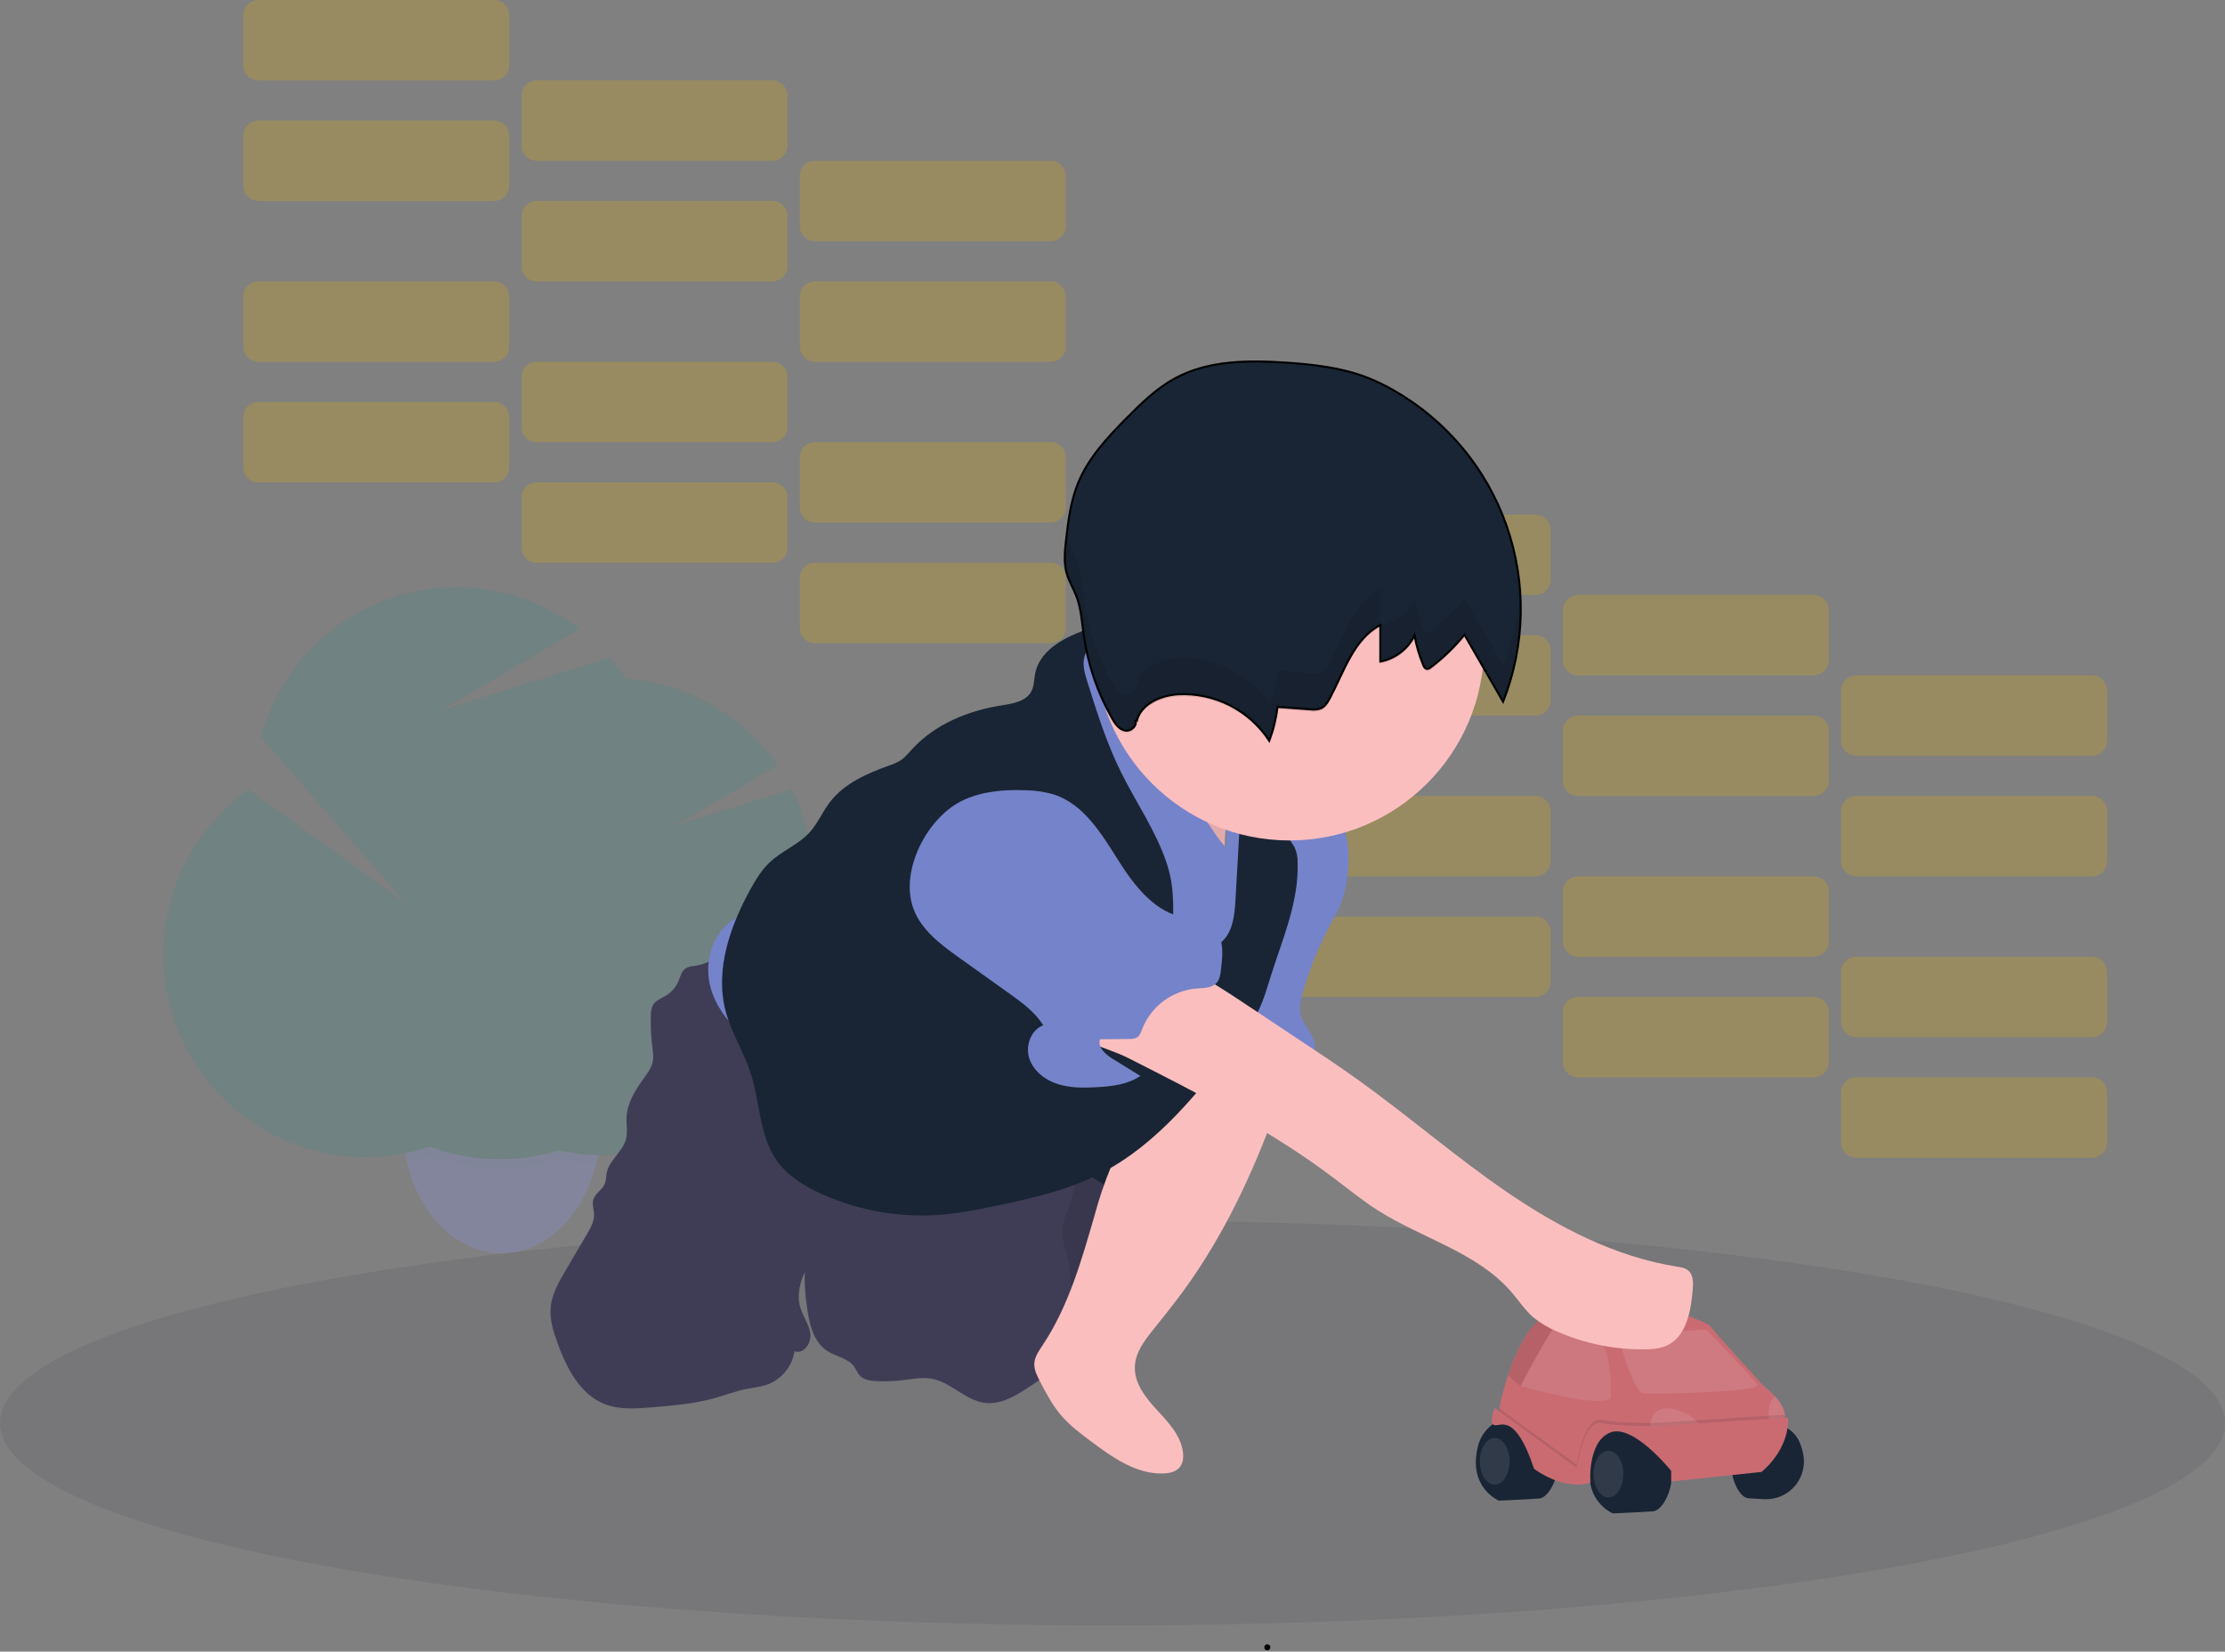 <svg width="1094" height="812" viewBox="0 0 1094 812" fill="none" xmlns="http://www.w3.org/2000/svg">
<rect x="0" y="0" width="1094" height="812" fill="#808080" stroke="none"/>
<g clip-path="url(#clip0_551_332)">
<g opacity="0.3">
<path d="M754.94 450.62H639.07C634.966 450.62 631.64 453.947 631.64 458.05V482.71C631.64 486.814 634.966 490.14 639.07 490.14H754.94C759.043 490.14 762.37 486.814 762.37 482.71V458.05C762.37 453.947 759.043 450.62 754.94 450.62Z" fill="#D0A617"/>
<path d="M891.749 490.14H775.879C771.776 490.14 768.449 493.467 768.449 497.57V522.23C768.449 526.334 771.776 529.66 775.879 529.66H891.749C895.853 529.66 899.179 526.334 899.179 522.23V497.57C899.179 493.467 895.853 490.14 891.749 490.14Z" fill="#D0A617"/>
<path d="M1028.57 529.67H912.7C908.596 529.67 905.27 532.996 905.27 537.1V561.76C905.27 565.863 908.596 569.19 912.7 569.19H1028.57C1032.67 569.19 1036 565.863 1036 561.76V537.1C1036 532.996 1032.67 529.67 1028.57 529.67Z" fill="#D0A617"/>
<path d="M754.94 391.33H639.07C634.966 391.33 631.64 394.657 631.64 398.76V423.42C631.64 427.524 634.966 430.85 639.07 430.85H754.94C759.043 430.85 762.37 427.524 762.37 423.42V398.76C762.37 394.657 759.043 391.33 754.94 391.33Z" fill="#D0A617"/>
<path d="M891.749 430.86H775.879C771.776 430.86 768.449 434.186 768.449 438.29V462.95C768.449 467.053 771.776 470.38 775.879 470.38H891.749C895.853 470.38 899.179 467.053 899.179 462.95V438.29C899.179 434.186 895.853 430.86 891.749 430.86Z" fill="#D0A617"/>
<path d="M1028.57 470.38H912.7C908.596 470.38 905.27 473.706 905.27 477.81V502.47C905.27 506.573 908.596 509.9 912.7 509.9H1028.57C1032.67 509.9 1036 506.573 1036 502.47V477.81C1036 473.706 1032.67 470.38 1028.57 470.38Z" fill="#D0A617"/>
<path d="M754.94 312.29H639.07C634.966 312.29 631.64 315.617 631.64 319.72V344.38C631.64 348.484 634.966 351.81 639.07 351.81H754.94C759.043 351.81 762.37 348.484 762.37 344.38V319.72C762.37 315.617 759.043 312.29 754.94 312.29Z" fill="#D0A617"/>
<path d="M891.749 351.81H775.879C771.776 351.81 768.449 355.137 768.449 359.24V383.9C768.449 388.004 771.776 391.33 775.879 391.33H891.749C895.853 391.33 899.179 388.004 899.179 383.9V359.24C899.179 355.137 895.853 351.81 891.749 351.81Z" fill="#D0A617"/>
<path d="M1028.57 391.33H912.7C908.596 391.33 905.27 394.657 905.27 398.76V423.42C905.27 427.524 908.596 430.85 912.7 430.85H1028.57C1032.67 430.85 1036 427.524 1036 423.42V398.76C1036 394.657 1032.67 391.33 1028.57 391.33Z" fill="#D0A617"/>
<path d="M754.94 253H639.07C634.966 253 631.64 256.327 631.64 260.43V285.09C631.64 289.193 634.966 292.52 639.07 292.52H754.94C759.043 292.52 762.37 289.193 762.37 285.09V260.43C762.37 256.327 759.043 253 754.94 253Z" fill="#D0A617"/>
<path d="M891.749 292.52H775.879C771.776 292.52 768.449 295.847 768.449 299.95V324.61C768.449 328.713 771.776 332.04 775.879 332.04H891.749C895.853 332.04 899.179 328.713 899.179 324.61V299.95C899.179 295.847 895.853 292.52 891.749 292.52Z" fill="#D0A617"/>
<path d="M1028.57 332.05H912.7C908.596 332.05 905.27 335.376 905.27 339.48V364.14C905.27 368.243 908.596 371.57 912.7 371.57H1028.57C1032.67 371.57 1036 368.243 1036 364.14V339.48C1036 335.376 1032.67 332.05 1028.57 332.05Z" fill="#D0A617"/>
<path opacity="0.1" d="M754.94 450.62H639.07C634.966 450.62 631.64 453.947 631.64 458.05V482.71C631.64 486.814 634.966 490.14 639.07 490.14H754.94C759.043 490.14 762.37 486.814 762.37 482.71V458.05C762.37 453.947 759.043 450.62 754.94 450.62Z" fill="#D0A617"/>
<path opacity="0.1" d="M891.749 490.14H775.879C771.776 490.14 768.449 493.467 768.449 497.57V522.23C768.449 526.334 771.776 529.66 775.879 529.66H891.749C895.853 529.66 899.179 526.334 899.179 522.23V497.57C899.179 493.467 895.853 490.14 891.749 490.14Z" fill="#D0A617"/>
<path opacity="0.1" d="M1028.57 529.67H912.7C908.596 529.67 905.27 532.996 905.27 537.1V561.76C905.27 565.863 908.596 569.19 912.7 569.19H1028.57C1032.67 569.19 1036 565.863 1036 561.76V537.1C1036 532.996 1032.67 529.67 1028.57 529.67Z" fill="#D0A617"/>
<path opacity="0.1" d="M754.94 391.33H639.07C634.966 391.33 631.64 394.657 631.64 398.76V423.42C631.64 427.524 634.966 430.85 639.07 430.85H754.94C759.043 430.85 762.37 427.524 762.37 423.42V398.76C762.37 394.657 759.043 391.33 754.94 391.33Z" fill="#D0A617"/>
<path opacity="0.1" d="M891.749 430.86H775.879C771.776 430.86 768.449 434.186 768.449 438.29V462.95C768.449 467.053 771.776 470.38 775.879 470.38H891.749C895.853 470.38 899.179 467.053 899.179 462.95V438.29C899.179 434.186 895.853 430.86 891.749 430.86Z" fill="#D0A617"/>
<path opacity="0.1" d="M1028.57 470.38H912.7C908.596 470.38 905.27 473.706 905.27 477.81V502.47C905.27 506.573 908.596 509.9 912.7 509.9H1028.57C1032.67 509.9 1036 506.573 1036 502.47V477.81C1036 473.706 1032.67 470.38 1028.57 470.38Z" fill="#D0A617"/>
<path opacity="0.1" d="M754.94 312.29H639.07C634.966 312.29 631.64 315.617 631.64 319.72V344.38C631.64 348.484 634.966 351.81 639.07 351.81H754.94C759.043 351.81 762.37 348.484 762.37 344.38V319.72C762.37 315.617 759.043 312.29 754.94 312.29Z" fill="#D0A617"/>
<path opacity="0.1" d="M891.749 351.81H775.879C771.776 351.81 768.449 355.137 768.449 359.24V383.9C768.449 388.004 771.776 391.33 775.879 391.33H891.749C895.853 391.33 899.179 388.004 899.179 383.9V359.24C899.179 355.137 895.853 351.81 891.749 351.81Z" fill="#D0A617"/>
<path opacity="0.1" d="M1028.57 391.33H912.7C908.596 391.33 905.27 394.657 905.27 398.76V423.42C905.27 427.524 908.596 430.85 912.7 430.85H1028.57C1032.67 430.85 1036 427.524 1036 423.42V398.76C1036 394.657 1032.67 391.33 1028.57 391.33Z" fill="#D0A617"/>
<path opacity="0.1" d="M754.94 253H639.07C634.966 253 631.64 256.327 631.64 260.43V285.09C631.64 289.193 634.966 292.52 639.07 292.52H754.94C759.043 292.52 762.37 289.193 762.37 285.09V260.43C762.37 256.327 759.043 253 754.94 253Z" fill="#D0A617"/>
<path opacity="0.1" d="M891.749 292.52H775.879C771.776 292.52 768.449 295.847 768.449 299.95V324.61C768.449 328.713 771.776 332.04 775.879 332.04H891.749C895.853 332.04 899.179 328.713 899.179 324.61V299.95C899.179 295.847 895.853 292.52 891.749 292.52Z" fill="#D0A617"/>
<path opacity="0.1" d="M1028.57 332.05H912.7C908.596 332.05 905.27 335.376 905.27 339.48V364.14C905.27 368.243 908.596 371.57 912.7 371.57H1028.57C1032.67 371.57 1036 368.243 1036 364.14V339.48C1036 335.376 1032.67 332.05 1028.57 332.05Z" fill="#D0A617"/>
</g>
<g opacity="0.3">
<path d="M242.94 197.62H127.07C122.967 197.62 119.64 200.947 119.64 205.05V229.71C119.64 233.814 122.967 237.14 127.07 237.14H242.94C247.044 237.14 250.37 233.814 250.37 229.71V205.05C250.37 200.947 247.044 197.62 242.94 197.62Z" fill="#D0A617"/>
<path d="M379.75 237.14H263.88C259.777 237.14 256.45 240.467 256.45 244.57V269.23C256.45 273.334 259.777 276.66 263.88 276.66H379.75C383.854 276.66 387.18 273.334 387.18 269.23V244.57C387.18 240.467 383.854 237.14 379.75 237.14Z" fill="#D0A617"/>
<path d="M516.571 276.67H400.701C396.597 276.67 393.271 279.996 393.271 284.1V308.76C393.271 312.863 396.597 316.19 400.701 316.19H516.571C520.674 316.19 524.001 312.863 524.001 308.76V284.1C524.001 279.996 520.674 276.67 516.571 276.67Z" fill="#D0A617"/>
<path d="M242.94 138.33H127.07C122.967 138.33 119.64 141.657 119.64 145.76V170.42C119.64 174.524 122.967 177.85 127.07 177.85H242.94C247.044 177.85 250.37 174.524 250.37 170.42V145.76C250.37 141.657 247.044 138.33 242.94 138.33Z" fill="#D0A617"/>
<path d="M379.75 177.86H263.88C259.777 177.86 256.45 181.186 256.45 185.29V209.95C256.45 214.053 259.777 217.38 263.88 217.38H379.75C383.854 217.38 387.18 214.053 387.18 209.95V185.29C387.18 181.186 383.854 177.86 379.75 177.86Z" fill="#D0A617"/>
<path d="M516.571 217.38H400.701C396.597 217.38 393.271 220.706 393.271 224.81V249.47C393.271 253.573 396.597 256.9 400.701 256.9H516.571C520.674 256.9 524.001 253.573 524.001 249.47V224.81C524.001 220.706 520.674 217.38 516.571 217.38Z" fill="#D0A617"/>
<path d="M242.94 59.29H127.07C122.967 59.29 119.64 62.617 119.64 66.72V91.38C119.64 95.484 122.967 98.81 127.07 98.81H242.94C247.044 98.81 250.37 95.484 250.37 91.38V66.72C250.37 62.617 247.044 59.29 242.94 59.29Z" fill="#D0A617"/>
<path d="M379.75 98.81H263.88C259.777 98.81 256.45 102.137 256.45 106.24V130.9C256.45 135.004 259.777 138.33 263.88 138.33H379.75C383.854 138.33 387.18 135.004 387.18 130.9V106.24C387.18 102.137 383.854 98.81 379.75 98.81Z" fill="#D0A617"/>
<path d="M516.571 138.33H400.701C396.597 138.33 393.271 141.657 393.271 145.76V170.42C393.271 174.524 396.597 177.85 400.701 177.85H516.571C520.674 177.85 524.001 174.524 524.001 170.42V145.76C524.001 141.657 520.674 138.33 516.571 138.33Z" fill="#D0A617"/>
<path d="M242.94 0H127.07C122.967 0 119.64 3.327 119.64 7.43V32.09C119.64 36.194 122.967 39.52 127.07 39.52H242.94C247.044 39.52 250.37 36.194 250.37 32.09V7.43C250.37 3.327 247.044 0 242.94 0Z" fill="#D0A617"/>
<path d="M379.75 39.52H263.88C259.777 39.52 256.45 42.846 256.45 46.95V71.61C256.45 75.713 259.777 79.04 263.88 79.04H379.75C383.854 79.04 387.18 75.713 387.18 71.61V46.95C387.18 42.846 383.854 39.52 379.75 39.52Z" fill="#D0A617"/>
<path d="M516.571 79.05H400.701C396.597 79.05 393.271 82.376 393.271 86.48V111.14C393.271 115.243 396.597 118.57 400.701 118.57H516.571C520.674 118.57 524.001 115.243 524.001 111.14V86.48C524.001 82.376 520.674 79.05 516.571 79.05Z" fill="#D0A617"/>
<path opacity="0.1" d="M242.94 197.62H127.07C122.967 197.62 119.64 200.947 119.64 205.05V229.71C119.64 233.814 122.967 237.14 127.07 237.14H242.94C247.044 237.14 250.37 233.814 250.37 229.71V205.05C250.37 200.947 247.044 197.62 242.94 197.62Z" fill="#D0A617"/>
<path opacity="0.1" d="M379.75 237.14H263.88C259.777 237.14 256.45 240.467 256.45 244.57V269.23C256.45 273.334 259.777 276.66 263.88 276.66H379.75C383.854 276.66 387.18 273.334 387.18 269.23V244.57C387.18 240.467 383.854 237.14 379.75 237.14Z" fill="#D0A617"/>
<path opacity="0.1" d="M516.571 276.67H400.701C396.597 276.67 393.271 279.996 393.271 284.1V308.76C393.271 312.863 396.597 316.19 400.701 316.19H516.571C520.674 316.19 524.001 312.863 524.001 308.76V284.1C524.001 279.996 520.674 276.67 516.571 276.67Z" fill="#D0A617"/>
<path opacity="0.1" d="M242.94 138.33H127.07C122.967 138.33 119.64 141.657 119.64 145.76V170.42C119.64 174.524 122.967 177.85 127.07 177.85H242.94C247.044 177.85 250.37 174.524 250.37 170.42V145.76C250.37 141.657 247.044 138.33 242.94 138.33Z" fill="#D0A617"/>
<path opacity="0.1" d="M379.75 177.86H263.88C259.777 177.86 256.45 181.186 256.45 185.29V209.95C256.45 214.053 259.777 217.38 263.88 217.38H379.75C383.854 217.38 387.18 214.053 387.18 209.95V185.29C387.18 181.186 383.854 177.86 379.75 177.86Z" fill="#D0A617"/>
<path opacity="0.1" d="M516.571 217.38H400.701C396.597 217.38 393.271 220.706 393.271 224.81V249.47C393.271 253.573 396.597 256.9 400.701 256.9H516.571C520.674 256.9 524.001 253.573 524.001 249.47V224.81C524.001 220.706 520.674 217.38 516.571 217.38Z" fill="#D0A617"/>
<path opacity="0.1" d="M242.94 59.29H127.07C122.967 59.29 119.64 62.617 119.64 66.72V91.38C119.64 95.484 122.967 98.81 127.07 98.81H242.94C247.044 98.81 250.37 95.484 250.37 91.38V66.72C250.37 62.617 247.044 59.29 242.94 59.29Z" fill="#D0A617"/>
<path opacity="0.1" d="M379.75 98.81H263.88C259.777 98.81 256.45 102.137 256.45 106.24V130.9C256.45 135.004 259.777 138.33 263.88 138.33H379.75C383.854 138.33 387.18 135.004 387.18 130.9V106.24C387.18 102.137 383.854 98.81 379.75 98.81Z" fill="#D0A617"/>
<path opacity="0.1" d="M516.571 138.33H400.701C396.597 138.33 393.271 141.657 393.271 145.76V170.42C393.271 174.524 396.597 177.85 400.701 177.85H516.571C520.674 177.85 524.001 174.524 524.001 170.42V145.76C524.001 141.657 520.674 138.33 516.571 138.33Z" fill="#D0A617"/>
<path opacity="0.1" d="M242.94 0H127.07C122.967 0 119.64 3.327 119.64 7.43V32.09C119.64 36.194 122.967 39.52 127.07 39.52H242.94C247.044 39.52 250.37 36.194 250.37 32.09V7.43C250.37 3.327 247.044 0 242.94 0Z" fill="#D0A617"/>
<path opacity="0.1" d="M379.75 39.52H263.88C259.777 39.52 256.45 42.846 256.45 46.95V71.61C256.45 75.713 259.777 79.04 263.88 79.04H379.75C383.854 79.04 387.18 75.713 387.18 71.61V46.95C387.18 42.846 383.854 39.52 379.75 39.52Z" fill="#D0A617"/>
<path opacity="0.1" d="M516.571 79.05H400.701C396.597 79.05 393.271 82.376 393.271 86.48V111.14C393.271 115.243 396.597 118.57 400.701 118.57H516.571C520.674 118.57 524.001 115.243 524.001 111.14V86.48C524.001 82.376 520.674 79.05 516.571 79.05Z" fill="#D0A617"/>
</g>
<g opacity="0.22">
<path d="M295.61 552.2C295.625 557.869 295.042 563.524 293.87 569.07C293.65 570.07 293.41 571.14 293.17 572.14C287 596.91 269.57 615.03 248.78 616.14C248.09 616.14 247.39 616.2 246.67 616.2C224.67 616.2 206.09 597.2 199.96 571.12C199.78 570.42 199.63 569.73 199.48 569.03C198.308 563.484 197.725 557.829 197.74 552.16C197.74 516.77 219.64 488.16 246.67 488.16C273.7 488.16 295.61 516.81 295.61 552.2Z" fill="#8E97FD"/>
<path opacity="0.1" d="M295.61 552.2C295.625 557.869 295.042 563.524 293.87 569.07C293.65 570.07 293.41 571.14 293.17 572.14C292.43 572.14 291.71 572.14 290.98 572.05C285.596 571.755 280.245 571.023 274.98 569.86C270.311 571.299 265.541 572.389 260.71 573.12C257.005 573.662 253.272 573.996 249.53 574.12C248.27 574.12 247.01 574.19 245.75 574.19C241.269 574.188 236.792 573.89 232.35 573.3C225.18 572.333 218.138 570.582 211.35 568.08C207.63 569.306 203.84 570.307 200 571.08C199.82 570.38 199.67 569.69 199.52 568.99C198.348 563.444 197.765 557.789 197.78 552.12C197.78 516.73 219.68 488.12 246.71 488.12C273.74 488.12 295.61 516.81 295.61 552.2Z" fill="#368885"/>
<path d="M399.999 432.87C400.021 417.301 396.372 401.946 389.349 388.05L331.799 405.94L382.309 376.24C373.84 363.997 362.729 353.814 349.796 346.442C336.863 339.071 322.439 334.699 307.589 333.65C305.23 330.063 302.641 326.633 299.839 323.38L217.109 349.11L284.899 309.25C271.934 299.316 256.723 292.728 240.608 290.067C224.493 287.406 207.97 288.755 192.5 293.993C177.03 299.232 163.087 308.199 151.904 320.103C140.721 332.008 132.642 346.483 128.379 362.25L199.189 443.76L122.269 388.24C102.818 402.037 88.97 422.362 83.249 445.514C77.527 468.665 80.312 493.101 91.097 514.371C101.882 535.64 119.949 552.328 142.007 561.393C164.064 570.459 188.645 571.298 211.269 563.76C231.753 571.281 254.134 571.895 274.999 565.51C289.537 568.724 304.611 568.634 319.11 565.249C333.609 561.863 347.163 555.267 358.774 545.948C370.385 536.628 379.758 524.822 386.2 511.399C392.643 497.976 395.991 483.279 395.999 468.39C395.999 466.18 395.919 463.99 395.779 461.81C398.604 452.424 400.026 442.672 399.999 432.87Z" fill="#368885"/>
<path opacity="0.1" d="M398.29 451.32C367.897 445.558 336.73 445.162 306.2 450.15C271.65 455.87 236.33 468.44 202.53 459.25C182.7 453.85 165.53 441.37 146.18 434.45C127.487 427.909 107.344 426.694 88 430.94C80.622 448.573 78.478 467.958 81.824 486.778C85.171 505.597 93.866 523.055 106.871 537.063C119.875 551.072 136.639 561.039 155.158 565.774C173.677 570.508 193.168 569.809 211.3 563.76C231.774 571.274 254.144 571.889 275 565.51C289.538 568.724 304.611 568.634 319.11 565.249C333.609 561.863 347.163 555.267 358.775 545.948C370.386 536.628 379.758 524.822 386.201 511.399C392.643 497.976 395.992 483.279 396 468.39C396 466.18 395.92 463.99 395.78 461.81C396.808 458.362 397.645 454.86 398.29 451.32Z" fill="#368885"/>
</g>
<path opacity="0.1" d="M547 799.1C849.1 799.1 1094 754.552 1094 699.6C1094 644.648 849.1 600.1 547 600.1C244.9 600.1 0 644.648 0 699.6C0 754.552 244.9 799.1 547 799.1Z" fill="#2F2E41"/>
<path d="M726.68 711.07C727.416 708.062 728.876 705.28 730.932 702.966C732.989 700.651 735.58 698.875 738.481 697.79C741.381 696.706 744.502 696.347 747.573 696.744C750.644 697.141 753.571 698.283 756.099 700.07L756.88 700.64C773.61 713.18 763.68 736.18 756.88 736.7C750.08 737.22 737 737.78 737 737.78C737 737.78 721.59 731.42 726.68 711.07Z" fill="#192534"/>
<path d="M877.62 695.44V699.62C877.62 699.62 809.62 704.32 802.36 704.32H788.77C788.77 704.32 788.57 704.53 788.24 704.91C787.68 705.54 786.73 706.65 785.68 708.03C783.54 710.81 780.99 714.69 780.4 717.91C779.4 723.66 775.7 725.75 775.7 725.75L762.11 722.1L749 706.42L747.09 704.58L741.65 699.39L737 694.94L737.23 692.44V692.06C738.342 686.689 739.764 681.387 741.49 676.18C741.49 676.04 741.58 675.89 741.63 675.75C745.4 664.43 751.69 650.68 760.75 646.59C761.44 646.28 762.16 645.98 762.93 645.71L763.85 645.39C781.23 639.57 814.07 641.88 814.07 641.88C814.07 641.88 839.15 649.2 841.25 652.34C843.35 655.48 867.12 681.34 867.12 681.34C869.206 682.913 871.129 684.692 872.86 686.65C875.09 689.12 877.16 692.23 877.62 695.44Z" fill="#CA6B72"/>
<path opacity="0.1" d="M734.93 729.94C738.973 729.94 742.25 724.791 742.25 718.44C742.25 712.089 738.973 706.94 734.93 706.94C730.888 706.94 727.61 712.089 727.61 718.44C727.61 724.791 730.888 729.94 734.93 729.94Z" fill="white"/>
<path opacity="0.1" d="M765.25 650.49C765.25 650.49 759.25 659.69 752.91 671.49C752.906 671.52 752.906 671.55 752.91 671.58C751.22 674.72 749.5 678.03 747.86 681.42L747.79 681.58C747.79 681.58 744.32 678.83 741.59 676.15C741.59 676.01 741.68 675.86 741.73 675.72C745.5 664.4 751.79 650.65 760.85 646.56C761.54 646.25 762.26 645.95 763.03 645.68L765.25 650.49Z" fill="black"/>
<path opacity="0.1" d="M747.48 681.33C747.48 681.33 784.591 692.33 791.901 687.6C791.901 687.6 794.521 654.15 777.271 652.06C777.271 652.06 767.341 649.44 765.271 651.06C763.201 652.68 747.48 681.33 747.48 681.33Z" fill="#E6E6E6"/>
<path opacity="0.1" d="M795.56 656.76C795.56 656.76 802.88 684.46 808.11 684.99C813.34 685.52 866.11 684.46 864.03 680.8C861.95 677.14 838.94 653.63 838.94 653.63L795.56 656.76Z" fill="white"/>
<path d="M786.58 706.88C786.58 706.88 796.08 694.39 812.81 706.94C829.54 719.49 819.6 742.48 812.81 743C806.02 743.52 793 744.05 793 744.05C793 744.05 772.37 735.57 786.58 706.88Z" fill="#192534"/>
<path d="M885.25 710.06C884.554 708.086 883.456 706.278 882.026 704.75C880.596 703.222 878.864 702.007 876.94 701.182C875.017 700.357 872.943 699.94 870.85 699.957C868.757 699.973 866.69 700.424 864.78 701.28C862.912 702.161 861.142 703.237 859.5 704.49C844.61 715.65 853.5 736.12 859.5 736.59C861.67 736.75 864.56 736.92 867.37 737.07C870.247 737.223 873.12 736.706 875.764 735.56C878.407 734.414 880.748 732.671 882.603 730.467C884.459 728.263 885.777 725.658 886.455 722.858C887.133 720.058 887.152 717.139 886.51 714.33C886.172 712.884 885.751 711.458 885.25 710.06Z" fill="#192534"/>
<path opacity="0.1" d="M790.86 736.21C794.903 736.21 798.18 731.061 798.18 724.71C798.18 718.359 794.903 713.21 790.86 713.21C786.817 713.21 783.54 718.359 783.54 724.71C783.54 731.061 786.817 736.21 790.86 736.21Z" fill="white"/>
<path opacity="0.1" d="M811.24 702.76C811.24 702.76 810.24 687.6 826.4 693.87C842.56 700.14 832.15 706.94 832.15 706.94L811.24 702.76Z" fill="white"/>
<path opacity="0.1" d="M877.62 695.44V697.53L875.01 698.53L869.68 697.53C869.68 697.53 868.54 688.97 872.91 686.53C875.09 689.12 877.16 692.23 877.62 695.44Z" fill="white"/>
<path opacity="0.1" d="M877.62 695.54V699.62C877.62 699.62 809.62 704.32 802.36 704.32H802.3C798.54 702.32 794.78 701.43 791.62 702.76C790.658 703.158 789.753 703.682 788.93 704.32C788.69 704.51 788.46 704.71 788.24 704.91C787.243 705.823 786.381 706.874 785.68 708.03C781 715.6 782 727.32 782 727.32C768.41 731.5 754.3 720.53 754.3 720.53C751.74 712.85 749.35 707.84 747.16 704.53C745.16 701.53 743.34 700.06 741.72 699.34L737 694.94L737.23 692.44L775.16 720.02C775.16 720.02 778.82 696.5 787.16 698.07C795.5 699.64 812.25 699.64 812.25 699.64L877.62 695.54Z" fill="black"/>
<path d="M734.93 692.3C734.93 692.3 731.79 700.14 734.93 700.67C738.07 701.2 745.12 694.67 754.27 722.1C754.27 722.1 768.38 733.1 781.97 728.89C781.97 728.89 780.35 709.03 791.62 704.32C802.89 699.61 821.69 723.14 821.69 723.14V728.37L866.12 723.66C866.12 723.66 879.71 713.21 879.19 697.01L812.29 701.19C812.29 701.19 795.56 701.19 787.2 699.62C778.84 698.05 775.2 721.62 775.2 721.62L734.93 692.3Z" fill="#CA6B72"/>
<path d="M546.78 549.35H546.77C531.328 549.35 518.81 561.868 518.81 577.31V577.32C518.81 592.762 531.328 605.28 546.77 605.28H546.78C562.221 605.28 574.74 592.762 574.74 577.32V577.31C574.74 561.868 562.221 549.35 546.78 549.35Z" fill="#192534"/>
<path d="M532.13 649.28C535.88 645.99 539.69 642.64 542.39 638.45C544.87 634.61 546.33 630.22 547.7 625.86C551.613 613.4 554.983 600.784 557.81 588.01C542.42 585.66 530.93 572.07 515.88 568.08C515.52 567.98 504.01 637.14 503.17 643.46C502.48 648.68 496.52 673.61 503.31 673.75C506.94 673.83 514.52 664.75 517.2 662.36L532.13 649.28Z" fill="#3F3D56"/>
<path opacity="0.1" d="M532.13 649.28C535.88 645.99 539.69 642.64 542.39 638.45C544.87 634.61 546.33 630.22 547.7 625.86C551.613 613.4 554.983 600.784 557.81 588.01C542.42 585.66 530.93 572.07 515.88 568.08C515.52 567.98 504.01 637.14 503.17 643.46C502.48 648.68 496.52 673.61 503.31 673.75C506.94 673.83 514.52 664.75 517.2 662.36L532.13 649.28Z" fill="black"/>
<path d="M341.94 474.78C340.24 475.04 338.44 475.17 337.04 476.16C335.04 477.56 334.53 480.16 333.58 482.42C332.332 485.321 330.219 487.766 327.53 489.42C325.24 490.82 322.45 491.76 321.08 494.06C320.306 495.609 319.937 497.33 320.01 499.06C319.829 504.184 320.06 509.314 320.7 514.4C321.02 516.95 321.44 519.55 320.91 522.06C320.3 524.99 318.46 527.48 316.71 529.91C312.51 535.72 308.4 542.1 308.06 549.26C307.89 552.86 308.69 556.55 307.78 560.04C306.17 566.23 299.61 570.27 298.33 576.53C297.95 578.38 298.05 580.34 297.33 582.07C296.07 585.07 292.6 586.71 291.71 589.8C291.04 592.12 292.02 594.57 292.09 596.98C292.19 600.51 290.34 603.77 288.56 606.81L278.15 624.51C274.77 630.25 271.31 636.25 270.74 642.89C270.23 648.78 272.06 654.61 274.07 660.17C278.54 672.52 285.18 685.6 297.43 690.35C304.64 693.15 312.67 692.55 320.38 691.91C330.94 691.04 341.57 690.15 351.76 687.26C356.81 685.83 361.76 683.92 366.86 682.9C370.26 682.23 373.75 681.9 377.03 680.81C380.574 679.536 383.71 677.332 386.11 674.429C388.51 671.526 390.085 668.031 390.67 664.31C395.03 666.03 399.07 660.31 398.45 655.67C397.83 651.03 394.71 647.1 393.45 642.6C391.65 636.39 393.45 629.65 396.45 623.93C399.45 618.21 403.59 613.15 406.86 607.58C410.503 601.345 413.034 594.523 414.34 587.42C416.09 577.83 415.56 567.98 415.02 558.25L412.96 521.06C412.58 514.25 412.15 507.22 409.15 501.06C405.86 494.35 399.86 489.43 393.87 484.96C385.03 478.235 375.76 472.096 366.12 466.58C359.9 463.1 360.34 464.45 355.39 468.58C351.556 471.834 346.904 473.978 341.94 474.78Z" fill="#3F3D56"/>
<path d="M426 578.25C418.93 583.83 411.77 589.49 406.33 596.67C399.759 605.4 396.03 615.94 395.65 626.86C395.586 631.971 395.944 637.078 396.72 642.13C397.79 650.38 399.72 659.57 406.67 664.13C411.05 667 417.07 667.72 420.06 672.02C421 673.37 421.55 675.02 422.65 676.21C424.65 678.37 427.77 678.84 430.65 679C434.953 679.242 439.27 679.108 443.55 678.6C448.44 678.01 453.41 676.94 458.25 677.86C467.67 679.63 474.7 688.52 484.25 689.71C492.18 690.71 499.61 686.1 506.25 681.71C513.1 677.18 520.25 672.33 523.96 665C527.57 657.88 527.37 649.5 527.09 641.51C526.78 632.64 526.46 623.66 524.09 615.1C523.353 612.86 522.788 610.566 522.4 608.24C521.69 602.24 524.4 596.34 526.4 590.6C529.51 581.87 530.87 571.11 524.69 564.21C522.08 561.29 518.45 559.49 514.77 558.21C498.52 552.37 480.58 554.59 463.91 557.21C448 559.62 438.48 568.42 426 578.25Z" fill="#3F3D56"/>
<path d="M563.8 543.69C557.36 553.36 550.9 563.1 546.25 573.69C543.078 581.376 540.406 589.259 538.25 597.29C531.83 619.48 525.46 642.15 512.64 661.36C510.8 664.12 508.76 666.99 508.57 670.3C508.39 673.4 509.87 676.3 511.3 679.06C514.3 684.9 517.44 690.8 521.72 695.82C526 700.84 531.12 704.64 536.28 708.52C546.99 716.52 558.89 725 572.28 724.4C575.05 724.27 578.01 723.63 579.86 721.56C581.71 719.49 581.97 716.63 581.64 713.97C580.64 705.74 574.44 699.27 568.82 693.17C563.2 687.07 557.55 679.94 558 671.62C558.35 664.75 562.85 658.89 567.16 653.53C572.09 647.39 577.03 641.26 581.68 634.91C601.79 607.46 616.31 576.25 627.82 544.22C632.67 530.7 637.08 516.5 635.57 502.22C624.57 499.52 602.57 490.5 593.28 499.81C587.65 505.45 583.67 513.81 579.28 520.46L563.8 543.69Z" fill="#FBBEBE"/>
<path d="M656.68 449.8C649.711 461.955 644.258 474.919 640.44 488.4C639.51 491.66 638.68 495.1 639.39 498.4C640.16 501.94 642.57 504.85 644.39 507.97C646.21 511.09 647.49 515.04 645.84 518.26C638.04 518.87 630.31 516.74 622.77 514.63L599.13 508.03C597.171 507.653 595.334 506.802 593.78 505.55C591.04 502.96 591.25 498.61 591.78 494.89C596.41 464.43 611.28 436.35 616.85 406.06C617.66 401.69 618.51 396.85 621.99 394.06C631.99 386.16 654.63 392.85 659.81 404.29C665.6 416.99 663.23 438.39 656.68 449.8Z" fill="#7583CA"/>
<path d="M530.13 345.7C529.24 346.16 528.24 346.7 527.97 347.64C527.91 348.152 527.963 348.67 528.126 349.159C528.288 349.648 528.556 350.096 528.91 350.47L539 364.67C548.95 378.67 558.92 392.76 570.43 405.53C579.119 415.164 588.635 424.018 598.87 431.99C601.75 434.23 604.82 436.56 606.23 439.93C599.942 421.308 601.059 400.981 609.35 383.16C612.65 376.16 617.01 369.67 620.44 362.71C620.764 362.328 620.983 361.868 621.077 361.376C621.171 360.884 621.136 360.376 620.976 359.902C620.816 359.427 620.537 359.002 620.164 358.667C619.792 358.332 619.339 358.099 618.85 357.99C610.11 353.49 600.55 350.77 591.85 346.19C585.02 342.59 578.85 337.91 572.72 333.3C567.25 329.19 559.97 321.93 553.22 320.2C545.93 318.32 546.22 324.97 543.87 330.52C541.168 337.007 536.316 342.367 530.13 345.7Z" fill="#FBBEBE"/>
<path opacity="0.1" d="M530.13 345.7C529.24 346.16 528.24 346.7 527.97 347.64C527.91 348.152 527.963 348.67 528.126 349.159C528.288 349.648 528.556 350.096 528.91 350.47L539 364.67C548.95 378.67 558.92 392.76 570.43 405.53C579.119 415.164 588.635 424.018 598.87 431.99C601.75 434.23 604.82 436.56 606.23 439.93C599.942 421.308 601.059 400.981 609.35 383.16C612.65 376.16 617.01 369.67 620.44 362.71C620.764 362.328 620.983 361.868 621.077 361.376C621.171 360.884 621.136 360.376 620.976 359.902C620.816 359.427 620.537 359.002 620.164 358.667C619.792 358.332 619.339 358.099 618.85 357.99C610.11 353.49 600.55 350.77 591.85 346.19C585.02 342.59 578.85 337.91 572.72 333.3C567.25 329.19 559.97 321.93 553.22 320.2C545.93 318.32 546.22 324.97 543.87 330.52C541.168 337.007 536.316 342.367 530.13 345.7Z" fill="black"/>
<path d="M592 402.29C587.43 397.13 581.26 393.72 575.85 389.44C568.07 383.28 561.92 375.34 555.98 367.39C545.08 352.76 534.09 334.84 539.52 317.39C533.75 316.83 528.77 321.57 526.05 326.68C523.33 331.79 521.93 337.61 518.54 342.3C513.39 349.43 504.63 352.75 496.47 356.01C478.533 363.188 461.204 371.799 444.65 381.76C438 385.76 431.38 390.05 426.3 395.91C420.86 402.16 417.45 409.91 412.83 416.76C403.83 430.23 390.15 440.34 374.97 446.06C369.97 447.96 364.61 449.44 360.14 452.46C350.56 458.93 346.57 471.83 348.84 483.17C351.11 494.51 358.84 504.17 368.13 511.03C377.42 517.89 388 521.94 398.72 525.94C407.707 529.24 416.75 532.387 425.85 535.38C432.546 537.697 439.392 539.555 446.34 540.94C459.13 543.29 472.28 542.71 485.21 544.14C497.03 545.44 508.64 548.43 520.51 549.26C532.38 550.09 544.95 548.51 554.62 541.6C562.31 536.11 567.43 527.82 572.16 519.6C584.439 498.405 595.407 476.478 605 453.94C607.83 447.27 634.09 409.49 627.55 404.61C594.62 380.04 605.55 419.08 602.41 416.08C598.21 412.06 595.8 406.58 592 402.29Z" fill="#7583CA"/>
<path d="M551.21 379.69C544.14 365.47 539.36 350.25 534.61 335.11C533.3 330.91 531.98 326.37 533.39 322.21C535.09 317.21 540.53 312.94 538.93 307.93C526.21 311.93 511.44 318.2 508.93 331.31C508.38 334.17 508.48 337.22 507.15 339.8C504.56 344.86 497.96 345.94 492.35 346.8C476.03 349.41 459.81 355.99 448.63 368.16C446.75 370.16 444.98 372.43 442.63 373.93C440.93 374.932 439.122 375.737 437.24 376.33C426.3 380.26 415.05 385.16 408.01 394.41C404.38 399.17 402.06 404.88 398.01 409.3C392.53 415.3 384.46 418.3 378.53 423.89C374.53 427.61 371.68 432.33 369.04 437.1C358.88 455.46 351.43 476.99 356.82 497.28C359.63 507.89 365.82 517.34 369.15 527.8C373.74 542.05 373.29 558.3 381.9 570.55C387.33 578.25 395.73 583.34 404.33 587.18C423.466 595.694 444.489 599.078 465.33 597C473.058 596.101 480.735 594.806 488.33 593.12C506.46 589.38 524.78 585.31 541.25 576.85C569.34 562.42 589.55 536.63 608.85 511.63C612.52 506.87 616.22 502.07 618.85 496.63C621.42 491.44 622.97 485.82 624.7 480.3C630.55 461.69 638.78 443.16 638.01 423.68C638.041 421.347 637.581 419.034 636.66 416.89C635.88 415.29 634.66 413.89 633.97 412.28C632.75 409.4 633.3 406.07 632.44 403.06C630.05 394.66 619.01 393.06 610.27 393.13L607.47 442.42C607.04 449.82 606.25 458.03 600.74 462.99C598.383 465.018 595.441 466.242 592.341 466.485C589.241 466.728 586.144 465.976 583.5 464.34C577.62 460.53 576.79 453.88 576.83 447.51C576.89 439.51 576.24 432.18 573.69 424.51C568.41 408.6 558.63 394.64 551.21 379.69Z" fill="#192534"/>
<path d="M554.69 520.15C589.51 537.8 624.53 555.58 655.69 579.08C662.89 584.5 669.89 590.24 677.5 595.08C699.31 608.94 726.37 615.69 743.2 635.29C746.74 639.4 749.74 644.02 753.82 647.58C757.361 650.488 761.319 652.847 765.56 654.58C779.081 660.547 793.722 663.551 808.5 663.39C812.37 663.34 816.35 663.05 819.83 661.39C829.2 656.85 831.33 644.69 832.28 634.32C832.6 630.81 832.67 626.67 829.91 624.49C828.42 623.32 826.45 623.02 824.58 622.73C794.17 617.93 766.11 603.29 740.7 585.9C715.29 568.51 692 548.21 666.94 530.32C658.13 524.03 649.11 518.04 640.09 512.05L610.9 492.67C595.46 482.42 579.2 471.86 560.76 469.93C559.712 469.748 558.635 469.82 557.62 470.14C556 470.77 555.1 472.45 554.31 473.99C548.9 484.53 542.31 494.1 535.68 503.86C532.13 509.08 531.73 510.43 537.85 513.22C543.36 515.74 549.2 517.37 554.69 520.15Z" fill="#FBBEBE"/>
<path d="M623.11 811.38C623.508 811.38 623.89 811.222 624.171 810.941C624.452 810.659 624.61 810.278 624.61 809.88C624.61 809.482 624.452 809.101 624.171 808.819C623.89 808.538 623.508 808.38 623.11 808.38C622.713 808.38 622.331 808.538 622.05 808.819C621.768 809.101 621.61 809.482 621.61 809.88C621.61 810.278 621.768 810.659 622.05 810.941C622.331 811.222 622.713 811.38 623.11 811.38Z" fill="black"/>
<path d="M634.05 413.2C686.876 413.2 729.7 370.376 729.7 317.55C729.7 264.724 686.876 221.9 634.05 221.9C581.224 221.9 538.4 264.724 538.4 317.55C538.4 370.376 581.224 413.2 634.05 413.2Z" fill="#FBBEBE"/>
<path d="M558.87 354.85C560.57 346.26 570.43 341.92 579.16 341.34C587.994 340.865 596.797 342.726 604.683 346.736C612.569 350.746 619.259 356.762 624.08 364.18C626.102 358.818 627.466 353.231 628.14 347.54L644.14 348.73C645.926 349.006 647.752 348.841 649.46 348.25C651.52 347.33 652.79 345.25 653.86 343.25C660.86 330.18 665.54 314.14 678.68 307.25V325.25C682.278 324.55 685.666 323.033 688.585 320.815C691.503 318.597 693.872 315.739 695.51 312.46C696.412 317.443 697.847 322.314 699.79 326.99C700.11 327.77 700.56 328.63 701.37 328.83C701.766 328.859 702.163 328.803 702.535 328.667C702.907 328.531 703.247 328.317 703.53 328.04C709.657 323.39 715.2 318.018 720.04 312.04L739.04 344.98C750.018 317.26 750.617 286.508 740.729 258.381C730.841 230.254 711.129 206.643 685.22 191.89C680.827 189.359 676.243 187.176 671.51 185.36C659.14 180.7 645.81 179.21 632.62 178.31C613.87 177.03 594.08 177.08 577.62 186.07C568.77 190.9 561.42 198.02 554.32 205.18C544.72 214.84 535.12 225.05 530.01 237.68C526.48 246.4 525.27 255.85 524.2 265.19C523.55 270.84 522.95 276.68 524.56 282.13C525.68 285.9 527.79 289.29 529.21 292.96C531.57 299.06 531.94 305.72 532.85 312.2C534.869 326.52 539.546 340.337 546.64 352.94C548.14 355.61 550.06 358.45 553.05 359.13C556.04 359.81 559.63 356.51 558.05 353.91" fill="#192534"/>
<path d="M558.87 354.85C560.57 346.26 570.43 341.92 579.16 341.34C587.994 340.865 596.797 342.726 604.683 346.736C612.569 350.746 619.259 356.762 624.08 364.18C626.102 358.818 627.466 353.231 628.14 347.54L644.14 348.73C645.926 349.006 647.752 348.841 649.46 348.25C651.52 347.33 652.79 345.25 653.86 343.25C660.86 330.18 665.54 314.14 678.68 307.25V325.25C682.278 324.55 685.666 323.033 688.585 320.815C691.503 318.597 693.872 315.739 695.51 312.46C696.412 317.443 697.847 322.314 699.79 326.99C700.11 327.77 700.56 328.63 701.37 328.83C701.766 328.859 702.163 328.803 702.535 328.667C702.907 328.531 703.247 328.317 703.53 328.04C709.657 323.39 715.2 318.018 720.04 312.04L739.04 344.98C750.018 317.26 750.617 286.508 740.729 258.381C730.841 230.254 711.129 206.643 685.22 191.89C680.827 189.359 676.243 187.176 671.51 185.36C659.14 180.7 645.81 179.21 632.62 178.31C613.87 177.03 594.08 177.08 577.62 186.07C568.77 190.9 561.42 198.02 554.32 205.18C544.72 214.84 535.12 225.05 530.01 237.68C526.48 246.4 525.27 255.85 524.2 265.19C523.55 270.84 522.95 276.68 524.56 282.13C525.68 285.9 527.79 289.29 529.21 292.96C531.57 299.06 531.94 305.72 532.85 312.2C534.869 326.52 539.546 340.337 546.64 352.94C548.14 355.61 550.06 358.45 553.05 359.13C556.04 359.81 559.63 356.51 558.05 353.91" stroke="black" stroke-miterlimit="10"/>
<path d="M449.09 446.65C452.95 457.26 462.65 464.46 471.85 471.02L495.85 488.14C502.23 492.69 508.78 497.41 512.93 504.05C506.86 506.35 504.09 514.15 506.08 520.33C508.07 526.51 513.78 530.94 520 532.94C526.22 534.94 532.82 534.87 539.31 534.5C546.76 534.09 554.56 533.19 560.71 528.96L547.2 520.64C543.64 518.43 539.55 514.91 540.85 510.94L555.1 510.8C556.6 510.8 558.23 510.73 559.42 509.8C560.61 508.87 561.02 507.44 561.52 506.08C563.639 500.581 567.256 495.785 571.961 492.236C576.665 488.687 582.27 486.527 588.14 486C591.66 485.74 595.71 485.89 598.14 483.27C599.72 481.53 600.06 479.03 600.34 476.7C600.87 472.26 601.39 467.7 600.51 463.35C599.63 459 597.09 454.68 593.01 452.85C590.01 451.49 586.54 451.62 583.26 451.18C568.17 449.18 557.71 435.5 549.61 422.61C541.51 409.72 532.82 395.46 518.38 390.66C513.871 389.31 509.196 388.593 504.49 388.53C494.08 388.1 483.36 388.95 473.88 393.27C456.21 401.32 442.21 427.77 449.09 446.65Z" fill="#7583CA"/>
<path opacity="0.1" d="M739.13 327.18L720.13 294.24C715.293 300.22 709.749 305.593 703.62 310.24C703.339 310.52 703 310.737 702.627 310.875C702.255 311.013 701.857 311.069 701.46 311.04C700.65 310.84 700.2 309.98 699.88 309.2C697.937 304.52 696.502 299.646 695.6 294.66C693.964 297.941 691.595 300.802 688.677 303.021C685.759 305.241 682.369 306.76 678.77 307.46V289.46C665.63 296.37 660.99 312.41 653.95 325.46C652.88 327.46 651.61 329.51 649.55 330.46C647.843 331.051 646.016 331.216 644.23 330.94L628.23 329.75C627.556 335.441 626.192 341.028 624.17 346.39C619.349 338.972 612.659 332.955 604.773 328.946C596.887 324.936 588.084 323.075 579.25 323.55C570.52 324.13 560.66 328.47 558.96 337.06L558.11 336.12C559.72 338.73 556.11 342.03 553.11 341.35C550.11 340.67 548.2 337.83 546.7 335.16C539.625 322.543 534.968 308.716 532.97 294.39C532.06 287.91 531.69 281.25 529.33 275.15C527.91 271.48 525.8 268.09 524.68 264.32C524.68 264.19 524.61 264.07 524.58 263.94C524.49 264.69 524.4 265.44 524.32 266.19C523.67 271.85 523.07 277.68 524.68 283.19C525.8 286.96 527.91 290.35 529.33 294.01C531.69 300.12 532.06 306.77 532.97 313.26C534.966 327.584 539.623 341.408 546.7 354.02C548.2 356.69 550.12 359.54 553.11 360.22C556.1 360.9 559.69 357.6 558.11 354.99L558.96 355.92C560.66 347.34 570.52 342.99 579.25 342.42C588.084 341.941 596.887 343.799 604.774 347.807C612.66 351.815 619.35 357.832 624.17 365.25C626.194 359.892 627.557 354.308 628.23 348.62L644.23 349.8C646.016 350.079 647.843 349.915 649.55 349.32C651.61 348.4 652.88 346.32 653.95 344.32C660.95 331.24 665.63 315.21 678.77 308.32V326.32C682.369 325.62 685.759 324.101 688.677 321.881C691.595 319.662 693.964 316.801 695.6 313.52C696.504 318.505 697.939 323.38 699.88 328.06C700.2 328.83 700.65 329.7 701.46 329.89C701.856 329.923 702.254 329.87 702.627 329.734C703.001 329.597 703.339 329.381 703.62 329.1C709.749 324.453 715.293 319.08 720.13 313.1L739.13 346.04C745.982 328.561 748.802 309.76 747.38 291.04C746.461 303.433 743.68 315.616 739.13 327.18Z" fill="black"/>
</g>
<defs>
<clipPath id="clip0_551_332">
<rect width="1094" height="811.38" fill="white"/>
</clipPath>
</defs>
</svg>
